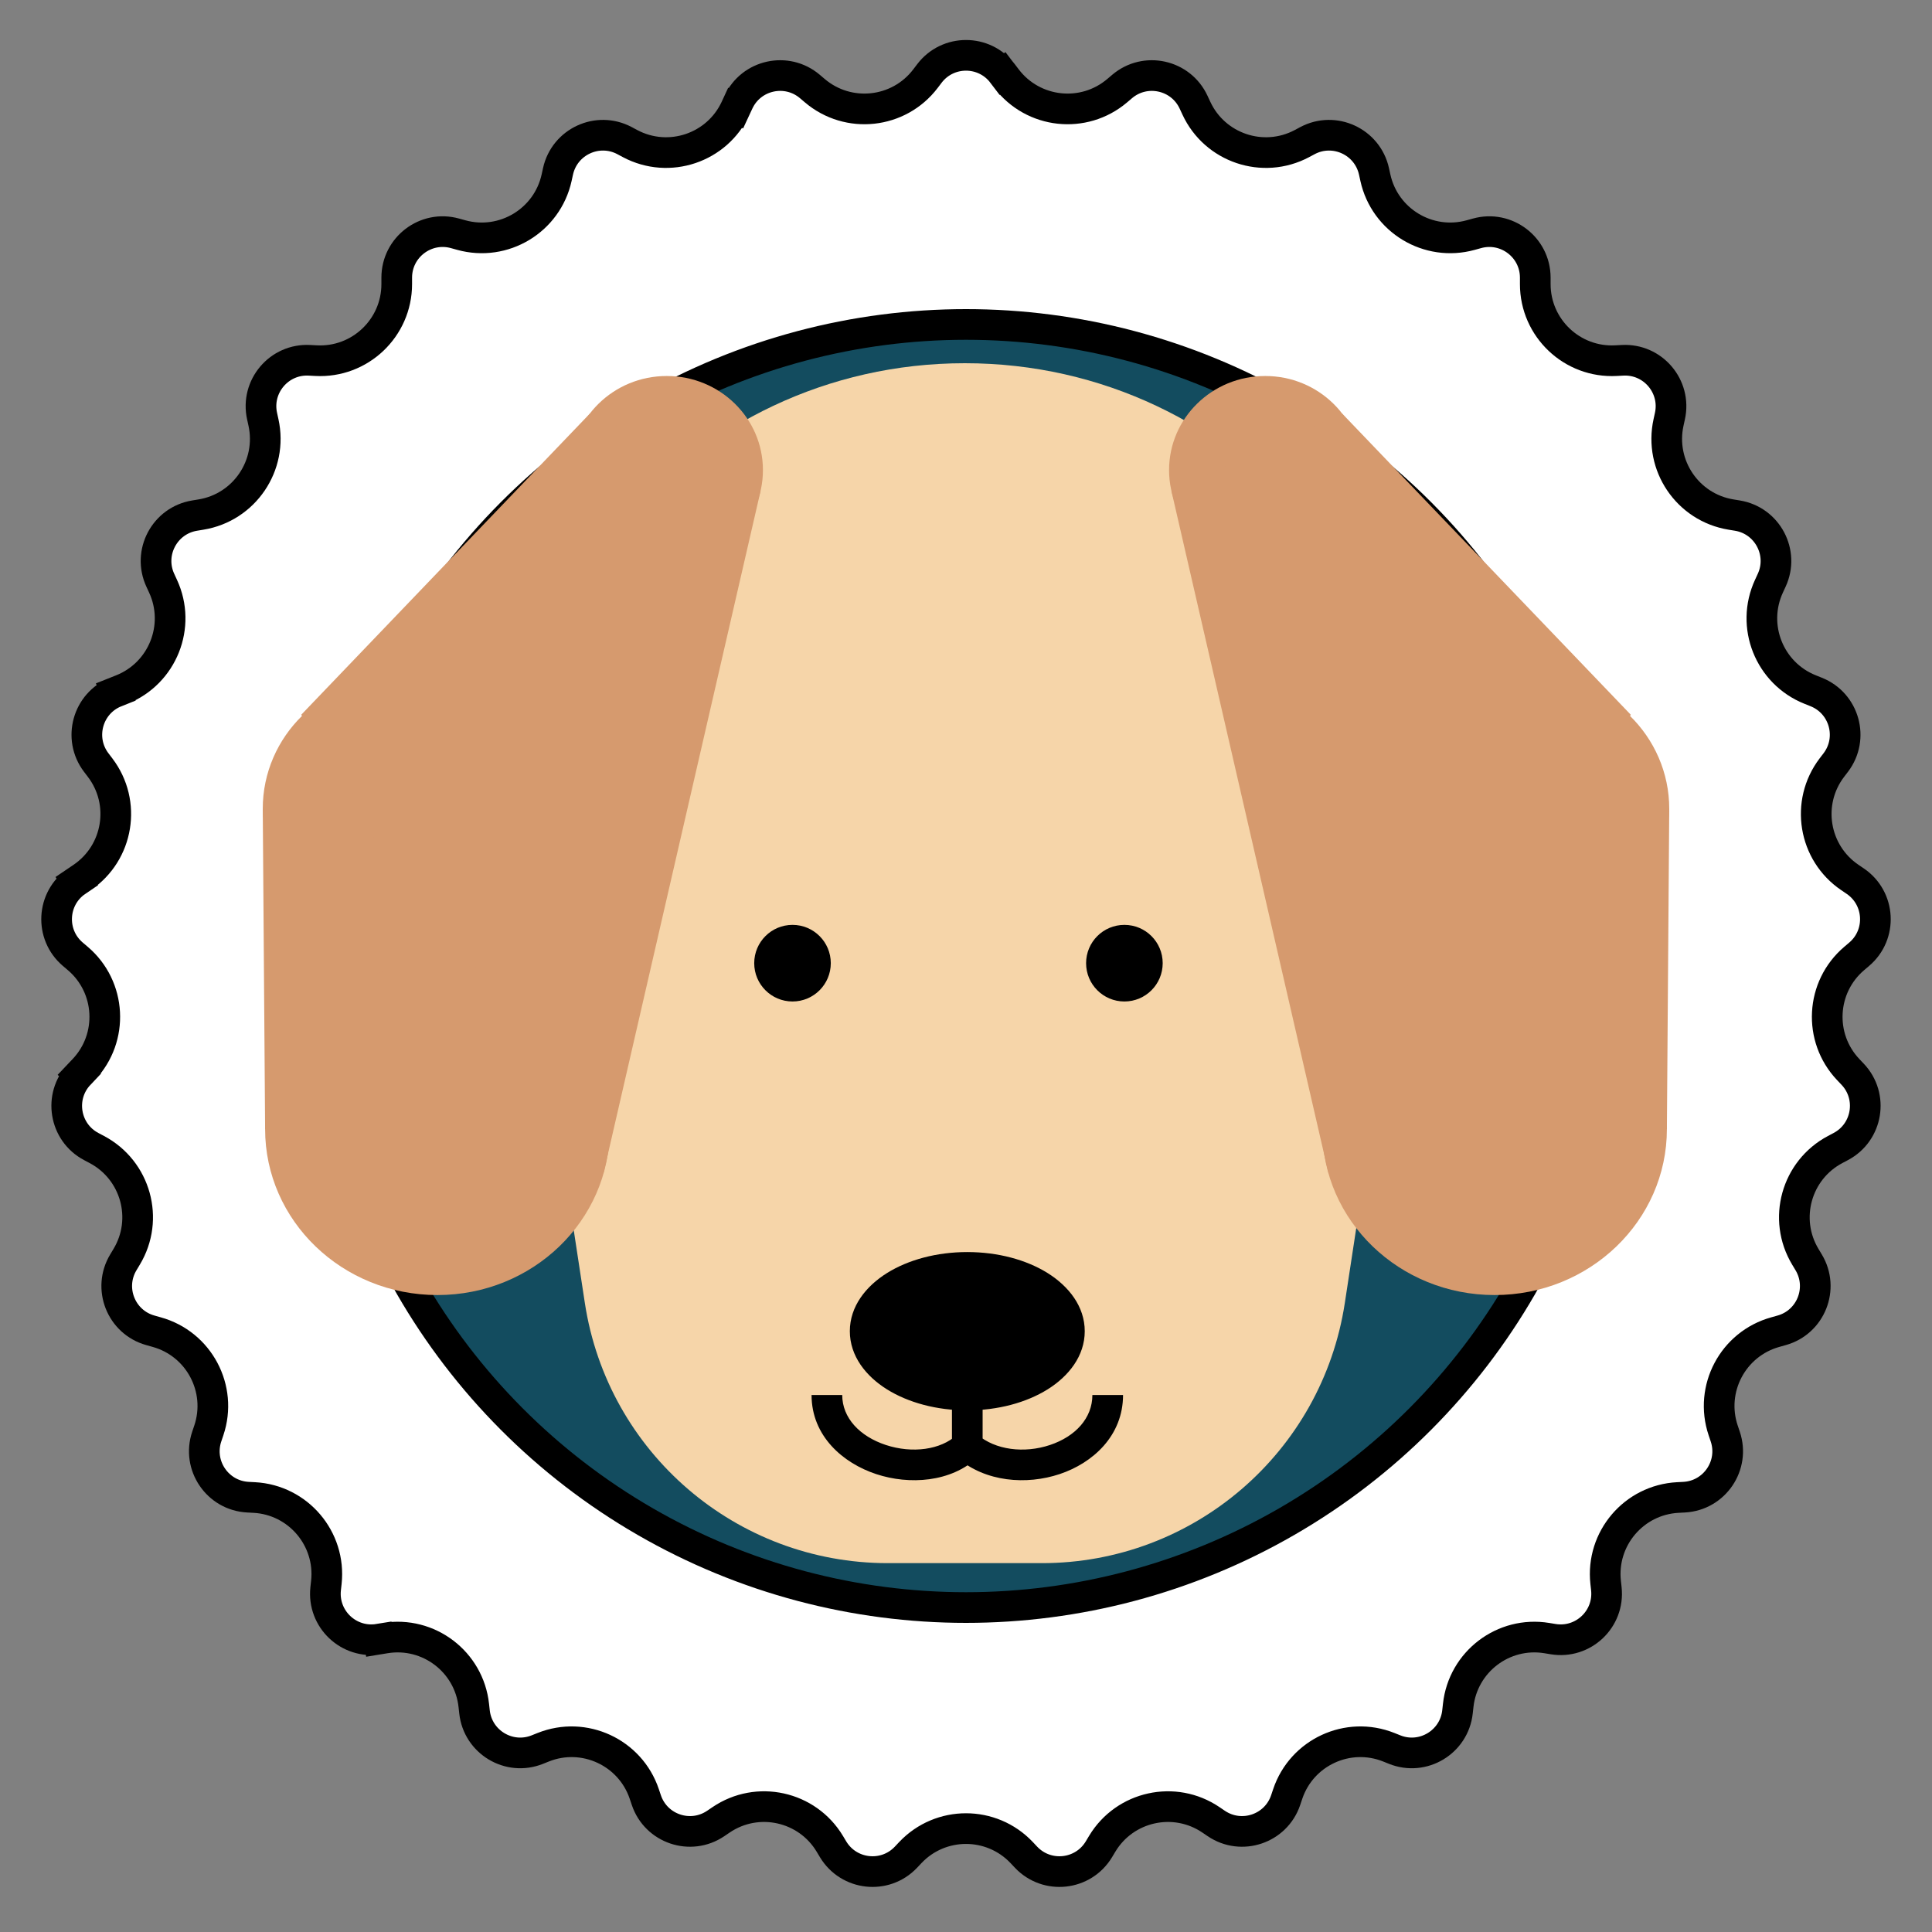 <svg width="63" height="63" viewBox="0 0 63 63" fill="none" xmlns="http://www.w3.org/2000/svg">
<rect x="0" y="0" width="63" height="63" fill="#808080" stroke="none"/>
<path d="M2.504 28.732L2.224 28.318L2.504 28.732L2.678 28.614C3.865 27.809 4.133 26.174 3.265 25.032L3.138 24.865C2.538 24.075 2.856 22.931 3.777 22.564L3.592 22.099L3.777 22.564L3.972 22.486C5.304 21.955 5.918 20.415 5.316 19.114L5.228 18.923C4.811 18.023 5.368 16.973 6.347 16.813L6.554 16.779C7.969 16.547 8.899 15.175 8.591 13.774L8.546 13.569C8.333 12.601 9.101 11.695 10.092 11.749L10.302 11.76C11.733 11.838 12.937 10.698 12.937 9.264L12.937 9.054C12.937 8.062 13.883 7.343 14.838 7.609L15.041 7.665C16.422 8.048 17.843 7.194 18.151 5.793L18.196 5.588C18.41 4.62 19.487 4.121 20.364 4.585L20.549 4.684C21.816 5.355 23.387 4.826 23.989 3.525L23.535 3.315L23.989 3.525L24.078 3.334C24.494 2.434 25.654 2.179 26.41 2.821L26.57 2.957C27.663 3.885 29.311 3.706 30.179 2.564L30.306 2.397C30.906 1.607 32.094 1.607 32.694 2.397L33.089 2.097L32.694 2.397L32.821 2.564C33.689 3.706 35.337 3.885 36.43 2.957L36.59 2.821C37.346 2.179 38.506 2.434 38.922 3.334L39.011 3.525C39.613 4.826 41.184 5.355 42.451 4.684L42.636 4.585C43.513 4.121 44.59 4.62 44.804 5.588L44.849 5.793C45.157 7.194 46.578 8.048 47.959 7.665L48.162 7.609C49.117 7.343 50.063 8.062 50.063 9.054L50.063 9.264C50.063 10.698 51.267 11.838 52.698 11.76L52.908 11.749C53.899 11.695 54.667 12.601 54.454 13.569L54.409 13.774C54.101 15.175 55.031 16.547 56.446 16.779L56.654 16.813C57.632 16.973 58.189 18.023 57.772 18.923L57.684 19.114C57.082 20.415 57.696 21.955 59.028 22.486L59.223 22.564C60.144 22.931 60.462 24.075 59.862 24.865L59.734 25.032C58.867 26.174 59.135 27.809 60.322 28.614L60.496 28.732C61.317 29.289 61.381 30.475 60.625 31.117L60.465 31.253C59.372 32.181 59.282 33.836 60.268 34.877L60.413 35.03C61.095 35.75 60.903 36.922 60.026 37.387L59.841 37.485C58.574 38.157 58.13 39.754 58.87 40.983L58.978 41.163C59.489 42.013 59.05 43.116 58.094 43.381L57.892 43.438C56.51 43.821 55.733 45.286 56.191 46.645L56.258 46.844C56.575 47.784 55.908 48.767 54.918 48.821L54.708 48.832C53.276 48.91 52.203 50.173 52.358 51.599L52.381 51.807C52.488 52.794 51.626 53.61 50.647 53.45L50.44 53.416C49.025 53.184 47.705 54.187 47.55 55.613L47.527 55.821C47.42 56.807 46.402 57.42 45.481 57.053L45.286 56.975C43.954 56.444 42.449 57.14 41.991 58.499L41.924 58.698C41.608 59.638 40.482 60.017 39.661 59.461L39.487 59.343C38.3 58.538 36.681 58.895 35.942 60.123L35.834 60.303C35.322 61.153 34.142 61.282 33.459 60.562L33.315 60.409C32.329 59.368 30.671 59.368 29.685 60.409L29.541 60.562C28.858 61.282 27.678 61.153 27.166 60.303L27.058 60.123C26.319 58.895 24.7 58.538 23.513 59.343L23.339 59.461C22.518 60.017 21.392 59.638 21.076 58.698L21.009 58.499C20.551 57.14 19.046 56.444 17.714 56.975L17.519 57.053C16.598 57.42 15.58 56.807 15.473 55.822L15.45 55.613C15.295 54.187 13.975 53.184 12.56 53.416L12.353 53.45L12.434 53.943L12.353 53.45C11.374 53.61 10.512 52.794 10.619 51.807L10.642 51.599C10.797 50.173 9.723 48.91 8.292 48.832L8.082 48.821C7.091 48.767 6.425 47.784 6.742 46.844L6.809 46.645C7.267 45.286 6.49 43.821 5.108 43.438L4.906 43.381C3.95 43.116 3.511 42.013 4.022 41.163L4.13 40.983C4.87 39.754 4.426 38.157 3.159 37.485L2.974 37.387C2.097 36.922 1.905 35.75 2.587 35.03L2.224 34.686L2.587 35.03L2.732 34.877C3.718 33.836 3.628 32.181 2.535 31.253L2.375 31.117C1.619 30.475 1.683 29.289 2.504 28.732Z" fill="white" stroke="black"/>
<circle cx="31.5" cy="31.5" r="20.92" fill="#134C5F" stroke="black"/>
<path d="M16.97 28.715C15.616 19.84 22.484 11.844 31.462 11.844C40.439 11.844 47.308 19.84 45.954 28.715L43.853 42.488C43.108 47.367 38.913 50.972 33.977 50.972H28.947C24.011 50.972 19.815 47.367 19.071 42.488L16.97 28.715Z" fill="#F6D5A9"/>
<path d="M24.878 15.329C24.878 17.024 23.474 18.397 21.742 18.397C20.01 18.397 18.605 17.024 18.605 15.329C18.605 13.634 20.01 12.261 21.742 12.261C23.474 12.261 24.878 13.634 24.878 15.329Z" fill="#D69A6E"/>
<path d="M20.16 30.159C20.16 32.532 18.194 34.455 15.769 34.455C13.344 34.455 8.568 28.748 8.568 26.375C8.568 24.003 10.534 22.08 12.959 22.08C15.385 22.08 20.16 27.787 20.16 30.159Z" fill="#D69A6E"/>
<path d="M9.823 23.307L19.233 13.488L24.802 16.007L19.675 38.276L9.823 23.307Z" fill="#D69A6E"/>
<path d="M8.645 36.819L8.568 26.375L16.762 28.494L19.675 36.611L8.645 36.819Z" fill="#D69A6E"/>
<path d="M19.884 36.819C19.884 39.808 17.368 42.23 14.264 42.23C11.161 42.23 8.645 39.808 8.645 36.819C8.645 33.831 11.161 31.408 14.264 31.408C17.368 31.408 19.884 33.831 19.884 36.819Z" fill="#D69A6E"/>
<path d="M38.122 15.329C38.122 17.024 39.526 18.397 41.258 18.397C42.991 18.397 44.395 17.024 44.395 15.329C44.395 13.634 42.991 12.261 41.258 12.261C39.526 12.261 38.122 13.634 38.122 15.329Z" fill="#D69A6E"/>
<path d="M42.733 29.976C42.733 32.349 44.699 34.272 47.124 34.272C49.549 34.272 54.432 28.748 54.432 26.375C54.432 24.003 52.466 22.08 50.041 22.08C47.616 22.08 42.733 27.604 42.733 29.976Z" fill="#D69A6E"/>
<path d="M53.178 23.307L43.768 13.488L38.198 16.007L43.325 38.276L53.178 23.307Z" fill="#D69A6E"/>
<path d="M54.355 36.819L54.432 26.375L46.239 28.494L43.325 36.611L54.355 36.819Z" fill="#D69A6E"/>
<path d="M43.117 36.819C43.117 39.808 45.632 42.23 48.736 42.23C51.839 42.23 54.355 39.808 54.355 36.819C54.355 33.831 51.839 31.408 48.736 31.408C45.632 31.408 43.117 33.831 43.117 36.819Z" fill="#D69A6E"/>
<path d="M27.091 31.408C27.091 32.098 26.532 32.657 25.843 32.657C25.153 32.657 24.594 32.098 24.594 31.408C24.594 30.718 25.153 30.159 25.843 30.159C26.532 30.159 27.091 30.718 27.091 31.408Z" fill="black"/>
<path d="M37.914 31.408C37.914 32.098 37.355 32.657 36.665 32.657C35.975 32.657 35.416 32.098 35.416 31.408C35.416 30.718 35.975 30.159 36.665 30.159C37.355 30.159 37.914 30.718 37.914 31.408Z" fill="black"/>
<path d="M34.584 43.479C34.584 44.629 33.093 45.56 31.254 45.56C29.415 45.56 27.924 44.629 27.924 43.479C27.924 42.33 29.415 41.398 31.254 41.398C33.093 41.398 34.584 42.33 34.584 43.479Z" fill="black"/>
<path d="M34.872 43.409C34.872 44.559 33.381 45.49 31.542 45.49C29.703 45.49 28.212 44.559 28.212 43.409C28.212 42.26 29.703 41.328 31.542 41.328C33.381 41.328 34.872 42.26 34.872 43.409Z" fill="black"/>
<path d="M31.042 43.825V47.155H32.042V43.825H31.042ZM26.464 45.49C26.464 46.828 27.487 47.711 28.573 48.069C29.653 48.425 31.01 48.339 31.884 47.52L31.201 46.79C30.678 47.279 29.746 47.402 28.886 47.119C28.032 46.837 27.464 46.234 27.464 45.49H26.464ZM35.621 45.49C35.621 46.243 35.069 46.842 34.237 47.12C33.401 47.399 32.455 47.286 31.87 46.778L31.214 47.533C32.134 48.332 33.477 48.428 34.554 48.068C35.636 47.707 36.621 46.819 36.621 45.49H35.621ZM34.372 43.409C34.372 43.749 34.15 44.133 33.632 44.457C33.121 44.776 32.383 44.99 31.542 44.99V45.99C32.541 45.99 33.468 45.738 34.162 45.305C34.849 44.876 35.372 44.218 35.372 43.409H34.372ZM31.542 44.99C30.701 44.99 29.964 44.776 29.453 44.457C28.934 44.133 28.712 43.749 28.712 43.409H27.712C27.712 44.218 28.236 44.876 28.923 45.305C29.617 45.738 30.544 45.99 31.542 45.99V44.99ZM28.712 43.409C28.712 43.069 28.934 42.685 29.453 42.361C29.964 42.042 30.701 41.828 31.542 41.828V40.828C30.544 40.828 29.617 41.08 28.923 41.513C28.236 41.943 27.712 42.6 27.712 43.409H28.712ZM31.542 41.828C32.383 41.828 33.121 42.042 33.632 42.361C34.15 42.685 34.372 43.069 34.372 43.409H35.372C35.372 42.6 34.849 41.943 34.162 41.513C33.468 41.08 32.541 40.828 31.542 40.828V41.828Z" fill="black"/>
</svg>
